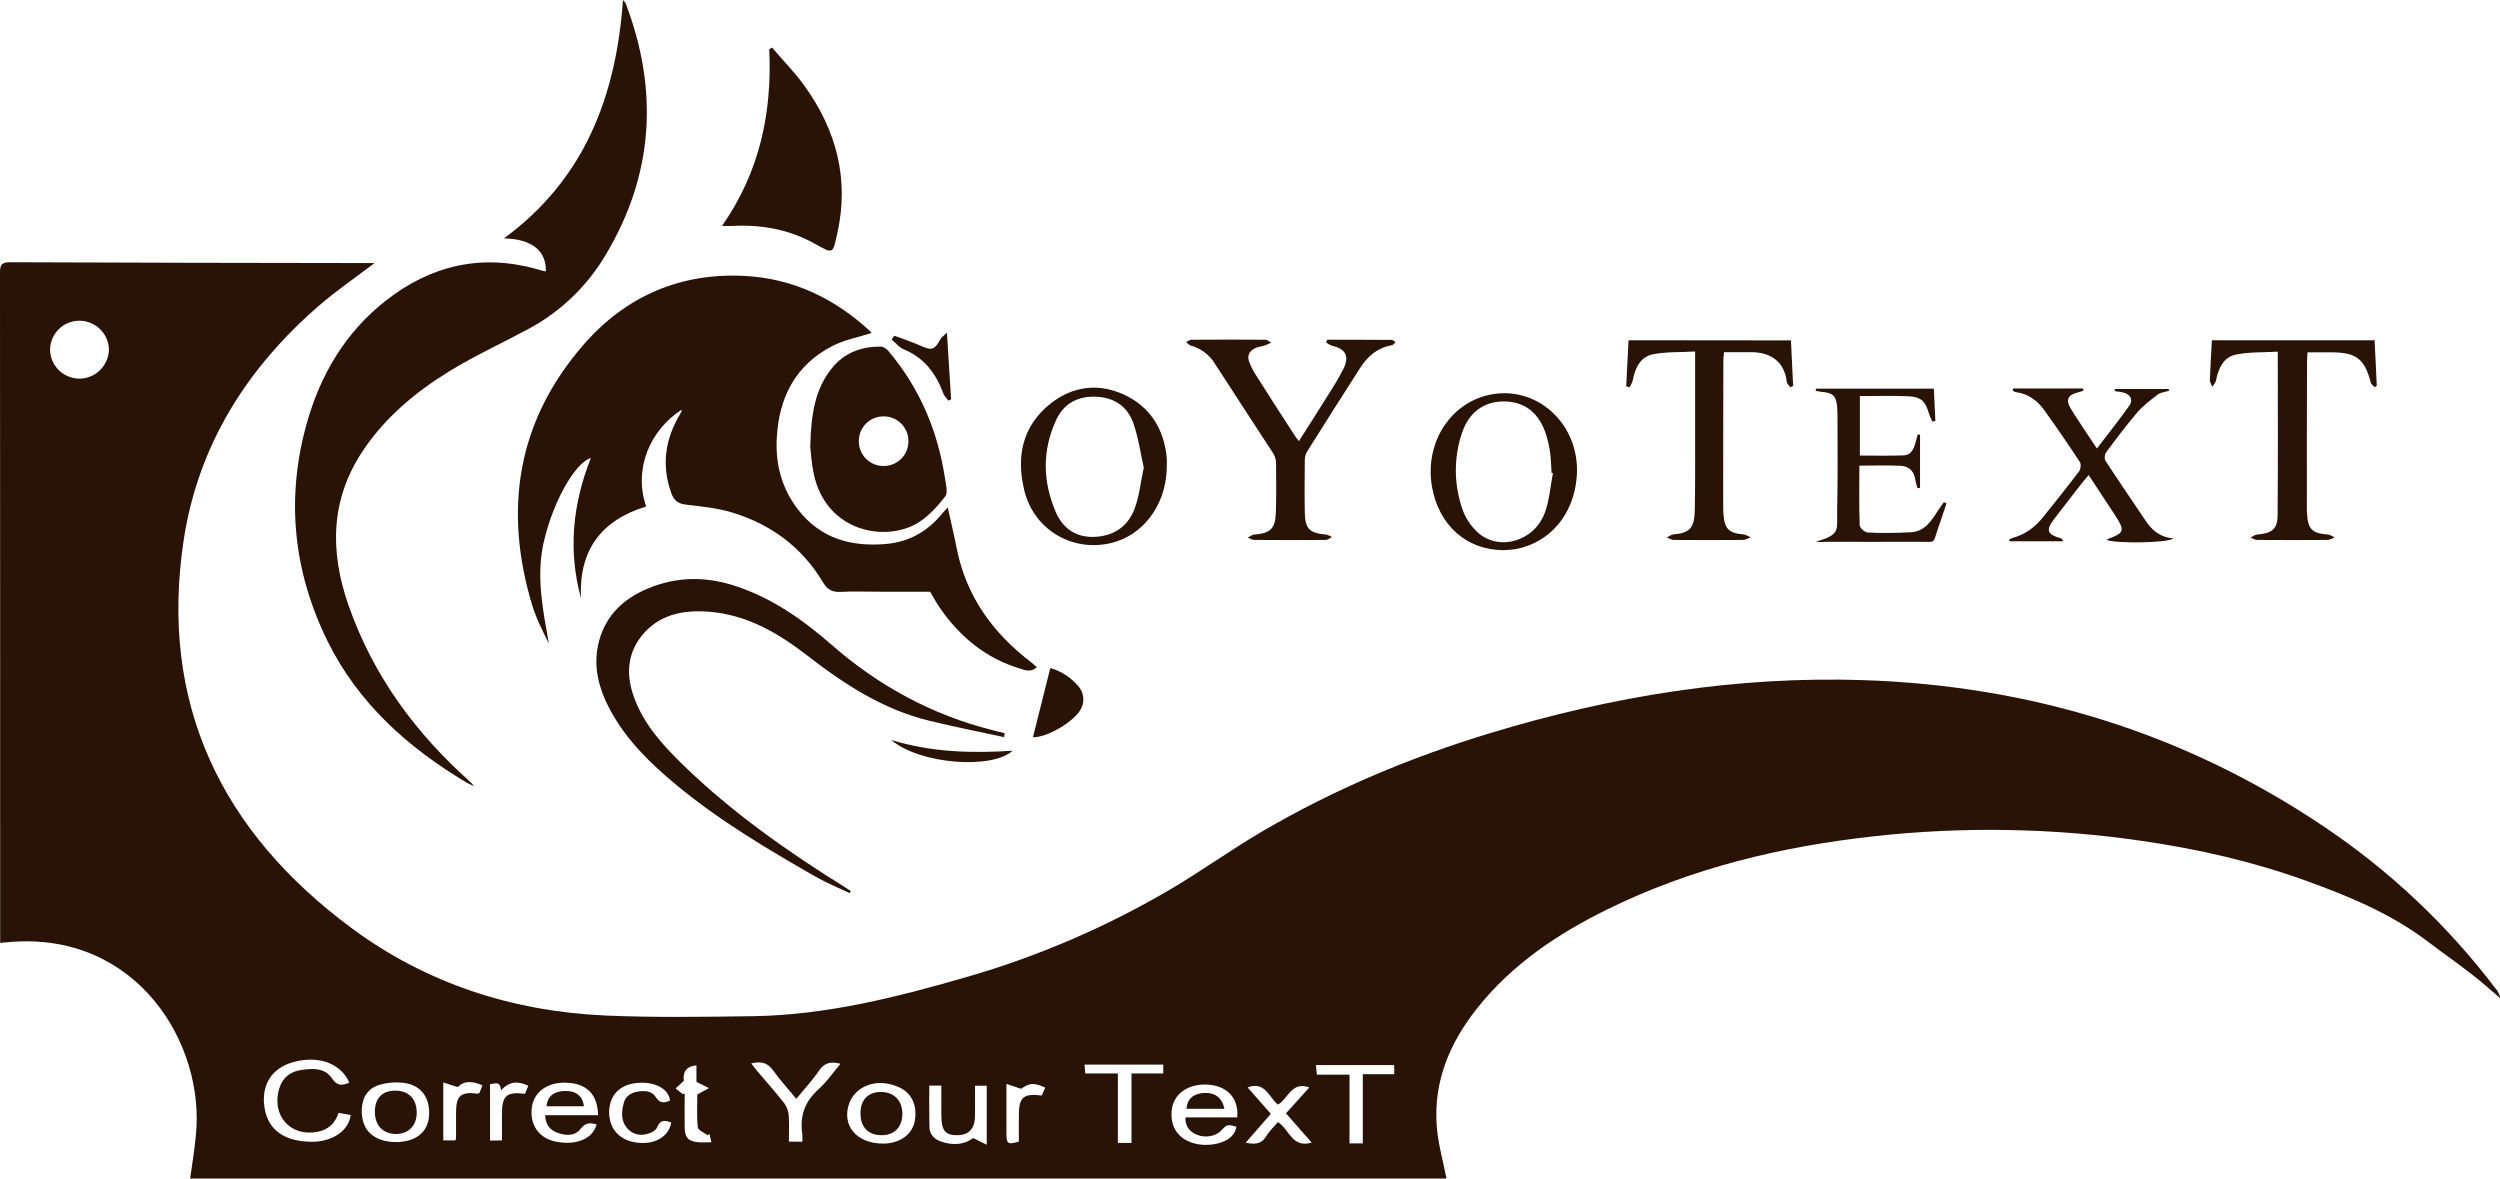 <?xml version="1.0" encoding="utf-8"?>
<!-- Generator: Adobe Illustrator 24.3.0, SVG Export Plug-In . SVG Version: 6.00 Build 0)  -->
<svg version="1.1" id="Layer_1" xmlns="http://www.w3.org/2000/svg" xmlns:xlink="http://www.w3.org/1999/xlink" x="0px" y="0px"
	 viewBox="0 0 1487.2 701.1" style="enable-background:new 0 0 1487.2 701.1;" xml:space="preserve">
<style type="text/css">
	.st0{fill:#291206;}
</style>
<path class="st0" d="M222.8,156.5c-11.6,8.8-22.7,16.4-32.9,25.2c-42.9,37.1-72,83-80.6,139.4c-14.8,97.4,22.4,173.8,100.1,231.2
	c44.4,32.8,95.4,49.3,150.5,51.8c29.4,1.3,59,0.8,88.4,0.4c43.5-0.7,85.3-11.3,126.8-23.3c42.3-12.2,82.9-29.7,120.9-52
	c18.5-10.9,36-23.5,54.5-34.4c43-25.2,88.7-44.4,136.4-58.8c72.2-21.9,146-33.9,221.7-31.4c99.2,3.3,190.8,31.3,273.5,86.9
	c39.3,26.3,73.9,58.9,102.5,96.6c1.5,1.6,2.4,3.7,2.8,5.8c-5.6-4.8-11.1-9.8-17-14.3c-8.6-6.7-17.6-13-26.3-19.6
	c-21.8-16.5-46.7-26.8-72.1-36c-31.6-11.4-64.2-18.9-97.4-23.7c-53-7.8-106.8-8.7-160-2.8c-55.1,6.1-108.6,18.9-158.7,43.6
	c-29.2,14.4-56,32.3-76.7,58.1c-16.6,20.7-26.6,43.9-24.5,71c0.8,10.3,3.8,20.5,5.8,31H113.1c1.2-8.6,2.6-17.1,3.4-25.6
	c5.7-54.8-35.2-121.6-110.8-115.2l-5.6,0.5v-5.7c0-131,0-262-0.1-393c0-4.7,1-6.2,6-6.2c70.8,0.3,141.6,0.4,212.5,0.5L222.8,156.5z
	 M64.8,208.1c-0.1-9.7-8.1-17.4-17.8-17.3c-9.1,0.1-16.6,7.2-17.2,16.4c0,0.5,0,1,0,1.6c0.6,9.7,8.9,17,18.6,16.4
	C57.4,224.6,64.5,217.2,64.8,208.1z M207.8,644c-5-11.5-18.6-16.4-33.6-12.1c-12.6,3.6-18.8,13.5-16.9,26.7
	c2,13.7,12.1,20.8,29,20.6c11.8-0.2,21.3-6.8,22.3-15.9l-7.2-1.3c-2.1,6.4-6.2,10-12.2,11.2c-16.3,3.5-28.1-9.7-23-25.9
	c2-6.5,6.7-9.9,13.1-10.8c6.7-1,13.9-1.4,18.2,5C200.5,646,203.4,646,207.8,644L207.8,644z M355.8,663.4
	c-0.3-12.3-6.6-18.7-18.4-19.3s-20,5.5-21.1,15.2c-1.1,10.2,4.6,18,14.6,19.9c12,2.3,21.8-1.8,24-10.3c-3.6-1-6.5-1.3-9.4,2.5
	c-3.4,4.5-8.8,4.3-13.8,2.5c-4.6-1.6-7.2-5-7.4-10.5L355.8,663.4z M736,664.7c1-10.7-5.2-18-15.7-19.3c-11.9-1.5-21.5,4.3-23.1,13.9
	c-1.7,10.8,3.7,18.7,14.1,21.1c9.1,2.1,23-0.7,24.2-10.2c-5.5-1.4-5.5-1.4-9.2,2.5c-3.2,3.3-9.4,4.4-14.4,2.3
	c-4.2-1.8-6.9-4.9-6.7-10.3L736,664.7z M235.9,679.4c1,0,2,0,3-0.2c10.3-1.1,16.2-7.1,16.4-16.7c0.2-10.3-5.4-17.3-15.7-18.4
	c-4.6-0.5-9.3-0.1-13.7,1.2c-6.9,2-10.4,7.3-10.7,14.7C214.8,672.2,222.2,679.4,235.9,679.4L235.9,679.4z M525.5,680.3
	c1.1,0,2.1-0.1,3.2-0.2c8.6-1.2,14.5-6.5,15.6-13.9c1.3-9.2-2.1-16.3-10.1-19.7c-7.6-3.2-15.5-3.2-22.5,1.4c-2.8,2-5,4.7-6.3,7.9
	C500.2,669.2,509.4,680.4,525.5,680.3L525.5,680.3z M477.3,679.2c0.1-1.4,0.1-2.8,0-4.3c-1.7-10.8,1.4-19.6,9.7-27
	c4.8-4.3,8.6-9.8,13-15.1c-5.8-1.5-9.5-0.6-12.7,4c-4,5.9-8.9,11.1-13.6,16.9c-4.7-5.8-9.7-11.2-13.9-17.1c-3.4-4.7-7.4-5.3-12.9-4
	c1.2,1.5,2.1,2.8,3.1,4c5.5,6.5,11.1,12.8,16.4,19.5c1.6,2.2,2.6,4.8,2.8,7.5c0.4,5.1,0.1,10.2,0.1,15.5L477.3,679.2z M587,681
	v-35.1h-7c0,6.4,0.1,12.3,0,18.3c-0.2,7.6-3.9,11.2-11,11.1c-6.5,0-8.8-2.8-9-10.8c-0.1-6.2,0-12.5,0-18.7h-7.2
	c0,8.5-0.1,16.6,0.1,24.7c0.1,4.3,2.8,7.1,6.7,8.5c7.2,2.6,14,2,19.3-2L587,681z M810.7,680.2V639h18.7v-5.4h-46.6
	c0.2,2,0.4,3.5,0.6,5.7h19.4v40.9L810.7,680.2z M692,633.3h-46.8c0.1,1.8,0.2,3.2,0.4,5.3H665v41.3h8.1v-41.3H692V633.3z
	 M780.3,679.7L765,662.3l13.9-15.4c-10.7-3.9-12.6,6.9-18.7,10.2c-5.4-4.4-7.7-14.2-18-10.2l13.8,15.7l-15,17.2
	c5.3,1,9.3,1,12.2-3.8c1.9-3.2,4.7-5.8,7-8.5C767.1,671.8,768.5,683.2,780.3,679.7L780.3,679.7z M399.3,667.8
	c-3.8-1.6-6.7-1.7-8.5,3c-0.6,1.5-2.8,2.8-4.6,3.4c-4.5,1.6-9,1.1-12.5-2.4c-4.4-4.4-4.1-10-2.7-15.4c1-4.2,4.2-6.3,8.2-7
	s8.5-0.6,10.9,3.2c2.5,4.1,5.2,3.5,8.5,2.1c-0.9-7.9-11-12-21.7-10.2c-9.6,1.6-15,8.6-14.5,18.4c0.6,10,7.5,16.4,18.5,17
	C390.5,680.5,398,675.6,399.3,667.8L399.3,667.8z M406.1,650.8l1.2-0.2c0,6.8-0.1,13.6,0,20.4c0.1,5.8,2.4,8.1,8.2,8.5
	c2.4,0.2,4.8,0,7.7,0l-1.2-5.1l-1,1c-2-1.6-5.7-3-5.9-4.8c-0.7-6.7-0.3-13.5-0.3-19.5l7-3.8l-7.5-3.7v-9.8c-7.2,0.6-8,5.2-7.5,9.2
	l-4.9,4.5L406.1,650.8z M598.7,644.8V674c0,6.5,0.7,7,7.2,5.2c0.1-0.1,0.1-0.3,0.2-0.4c0-5.2-0.1-10.3,0-15.5
	c0-10.6,2.8-13,13.6-11.6c0.7-1.5,1.4-3.1,2.1-4.7c-6.7-3.1-9.3-2.8-14.4,0.7L598.7,644.8z M272.3,646.7l-8.6-2.8v34.5h7.1
	c0.2-0.5,0.5-0.8,0.5-1.1v-15.5c0-10.1,2.9-12.5,12.7-11.2c0.4-0.1,0.8-0.2,1.2-0.4c0.5-1.3,1.1-2.8,1.8-4.5
	C280.8,642.8,275.7,643,272.3,646.7L272.3,646.7z M298.6,678.4v-15.6c0-11,2.7-13.5,13.7-12.1l2-4.8c-6.1-2.9-11.3-2.8-16.3,2.8
	c-0.3-6-3.7-3.9-6.5-3.8v33.6L298.6,678.4z"/>
<path class="st0" d="M405.4,243.8c-18.7,12-28.7,35.3-21,57.5c-26.9,8.2-40.1,26.1-38.8,54.5c-7.7-28.3-5-55.9,5.9-83.3
	c-9.9,2.9-23.3,27.8-28.3,51.2c-4.2,19.8-0.2,39.4,3.3,59.1c-1.7-3.6-3.6-7.1-5.2-10.7c-1.8-3.8-3.3-7.7-4.6-11.7
	c-17.3-57.1-9.2-109.7,30.4-155.3c25.2-29,58-43.2,96.8-40.9c28.5,1.7,52.9,13.6,73.8,32.9c0.3,0.3,0.5,0.6,0.7,1
	c-7.7,2.5-15.9,4-23,7.6c-22.1,11.3-32,30.6-33.3,54.7c-0.9,15.6,2.9,30.1,12.6,42.7c13.4,17.3,31.6,22.3,52.4,20.5
	c13.6-1.2,24.7-7.4,33.3-18c0.8-1,1.8-2,3.4-3.7c1.9,8.6,3.8,16.4,5.3,24.2c5.7,28.8,21.7,50.7,44.6,68.1c1,0.8,1.9,1.6,3.1,2.7
	c-3.5,3.3-7,1.8-10.1,0.8c-20.3-6.1-35.7-18.9-47.6-36.1c-2-2.9-3.6-5.9-5.8-9.6h-29.6c-8,0-16-0.3-24,0.1c-4.8,0.2-7.6-1.5-10-5.5
	c-12.5-21-31-34.7-54.1-41.7c-8.8-2.7-18.2-3.6-27.5-4.7c-4.7-0.5-7.2-2.5-8.7-6.7c-6.1-16.7-3.7-32.4,5.3-47.4
	c0.3-0.6,0.6-1.2,0.9-1.8C405.6,244.5,405.5,244.3,405.4,243.8z"/>
<path class="st0" d="M324.7,161.5c0.4-12.3-8.3-19.3-24.9-19.7c48-35.2,66.7-84.5,70.8-141.8c0.6,0.6,1.1,1.3,1.6,2
	c19.7,51.8,16.7,101.9-11.9,149.6c-10.9,18.5-26.7,33.7-45.6,43.9c-15.6,8.4-31.9,15.9-47,25.1c-20.3,12.4-38.5,27.6-51.8,47.5
	c-19.4,29-19.8,60-8.5,92.2c14.6,41.7,39.8,75.8,72.4,104.9c0.5,0.4,0.9,0.9,2.3,2.5c-2.4-1.1-3.6-1.6-4.6-2.2
	c-34.9-20.8-64.4-47.2-82.6-84c-20.4-41.4-25-84.9-12.4-129.7c8.1-28.9,22.9-54,46.8-72.8c26.8-21.1,56.8-28.2,90.1-18.9
	C321.2,160.7,322.9,161.1,324.7,161.5z"/>
<path class="st0" d="M482,265.7c0.5-18.7,2.6-34,12.9-46.7c7.4-9.2,17.5-12.9,29.1-12.8c1.5,0,3.4,1.3,4.4,2.5
	c18.7,22.1,29.5,47.6,33.8,76.1c0.5,3.5,1.8,8.3,0.1,10.5c-4.5,5.8-9.7,11.6-15.9,15.5c-18.6,11.8-55,6.4-62.4-29.3
	C482.7,275.3,482.4,269,482,265.7z M525.4,247.7c-8.2,0.1-14.7,6.8-14.5,15c0.1,8.2,6.8,14.7,15,14.5c8.2-0.1,14.7-6.8,14.5-15
	c0,0,0,0,0,0c0-0.1,0-0.2,0-0.2C540.2,253.9,533.5,247.5,525.4,247.7L525.4,247.7z"/>
<path class="st0" d="M597.3,438.5c-14.9-3.2-29.9-6.2-44.7-9.8c-27.4-6.7-50.4-21.7-72.3-38.7c-17.5-13.5-36.1-24.4-58.7-26.1
	c-15.4-1.2-29.9,1.7-40,14.5c-8.7,11-9.1,23.6-4.4,36.5c5.9,16.1,17,28.3,29,40c29.3,28.5,62.5,51.8,97.1,73.3
	c1,0.6,1.9,1.3,2.8,1.9l-0.6,1.2c-6.8-3.2-13.7-6-20.2-9.7c-28.8-16.5-57.3-33.4-82.9-54.6c-15.3-12.7-29.6-26.5-39.2-44.3
	c-7.2-13.2-10.9-27.3-6.6-42.2c4.2-14.7,14.4-24.3,28.3-30.2c17.6-7.5,35.3-7.6,53.5-1.4c21.4,7.2,39.4,19.9,56.1,34.5
	c28.1,24.6,59.9,41.9,96.1,51c2.4,0.6,4.7,1.2,7.1,1.8L597.3,438.5z"/>
<path class="st0" d="M459.3,28.3c6.5,7.7,13.7,14.9,19.5,23.1c18.7,26.1,26.4,55,19.4,86.9c-2.9,13-2.1,13-13.7,6.6
	c-15-8.4-31.5-11.4-48.7-10.5c-1.8,0.1-3.5,0-6.3,0c22.4-32,29.9-67.4,28.1-105.1L459.3,28.3z"/>
<path class="st0" d="M772.7,262.4c6.1-9.6,12-18.8,17.8-28.1c3.2-4.9,6.1-9.9,8.8-15.1c3.5-7.4,1.1-11.7-6.8-13.5
	c-1.3-0.5-2.5-1.1-3.6-1.9l0.6-1.7c12.8,0,25.6,0,38.4,0.1c0.8,0,1.5,0.9,2.3,1.3c-0.8,0.7-1.4,1.8-2.3,1.9
	c-8.3,1.4-14.2,6.4-18.6,13.2c-10.6,16.5-21.1,33.1-31.6,49.8c-0.9,1.5-1.5,3.3-1.5,5.1c-0.1,10.5-0.2,21,0,31.5
	c0.2,9.7,2.8,12.1,12.6,13c1.2,0.1,2.4,1,3.6,1.5c-1.3,0.6-2.6,1.7-3.9,1.7c-14.2,0.1-28.3,0.1-42.5,0c-1.2,0-2.5-0.9-3.7-1.4
	c1.2-0.6,2.5-1.7,3.8-1.8c9.7-0.7,12.6-3.5,12.9-13.4s0.2-19.6,0.1-29.5c-0.1-1.8-0.6-3.6-1.5-5.1c-11.7-18-23.5-36-35.1-54
	c-3.2-5.1-8.3-8.8-14.1-10.4c-1-0.3-1.9-1.4-2.8-2.1c1.1-0.5,2.2-1.4,3.2-1.4c14.7-0.1,29.3-0.1,44,0c1.1,0,2.3,1.1,3.4,1.7
	c-1.1,0.6-2.3,1.2-3.5,1.6c-2,0.7-4.3,0.9-6.2,1.8c-3.4,1.7-4.8,4.6-3.3,8.3c1,2.5,2.2,4.9,3.6,7.1c7.9,12.5,15.9,25,24,37.4
	C771.4,260.8,772,261.6,772.7,262.4z"/>
<path class="st0" d="M1412.6,202.4l1.3,27l-1.2,1c-0.8-0.9-2.2-1.8-2.4-2.9c-3.6-14-8.7-17.9-23.3-17.9h-14.3
	c-0.1,2.1-0.3,3.7-0.3,5.3c-0.1,29-0.1,58-0.1,87c0,1.2,0,2.3,0.1,3.5c0.5,9.4,3,11.9,12.5,12.6c1.3,0.1,2.6,1.1,3.9,1.7
	c-1.4,0.5-2.8,1.5-4.2,1.5c-14,0.1-28,0.1-42,0c-1.2,0-2.5-0.9-3.8-1.4c1.3-0.6,2.5-1.7,3.8-1.8c8.8-0.7,12.2-3.2,12.3-11.2
	c0.3-32.1,0.1-64.3,0.1-97.6c-8.3,0.5-16.7,0.1-24.7,1.7c-7.8,1.5-10.6,8.4-12.1,15.6c-0.3,1.3-1.4,2.4-2.2,3.6
	c-0.5-1.4-1.4-2.7-1.4-4.1c0.3-7.8,0.8-15.6,1.2-23.6L1412.6,202.4z"/>
<path class="st0" d="M1065.4,202.5c0.4,9.3,0.9,18.2,1.3,27.1l-1.6,0.8c-0.8-1.1-2.1-2.1-2.2-3.3c-1.3-11.8-9.5-18-22.5-17.6
	c-4.8,0.1-9.6,0-14.8,0c-0.2,1.9-0.4,3.3-0.4,4.7c-0.1,29.1-0.1,58.3-0.1,87.5c0,1.5,0.1,3,0.2,4.5c0.6,8.4,3.3,11,11.8,11.7
	c1.5,0.1,3,1.2,4.4,1.8c-1.6,0.5-3.1,1.5-4.7,1.5c-13.7,0.1-27.3,0.1-41,0c-1.4,0-2.8-0.9-4.2-1.5c1.3-0.6,2.6-1.7,3.9-1.8
	c9.5-0.8,12.5-3.7,12.7-14.2c0.3-15.3,0.2-30.7,0.2-46v-48.6c-8.5,0.5-16.9,0.1-24.9,1.6c-7.7,1.5-10.8,8.2-12.2,15.5
	c-0.3,1.5-1.2,2.8-1.9,4.2l-2-0.6c0.5-9,0.9-18,1.4-27.4L1065.4,202.5z"/>
<path class="st0" d="M894.3,327.3c-22-0.1-38.6-15-42.5-38.1c-4.2-24.9,10-48.3,32.8-54c28.9-7.2,55.6,16.8,53.4,48
	c-1.6,22.8-16,39.8-36.7,43.5C899,327,896.7,327.2,894.3,327.3z M923.8,281.5l-0.8-0.2c-0.3-3.8-0.3-7.7-0.8-11.5
	c-0.5-4-1.4-7.9-2.6-11.7c-4.2-12.7-12.8-19.2-24.9-19.3c-11.9-0.1-21.1,6.6-25.1,19.1c-4.9,14.7-4.7,30.5,0.4,45.1
	c1.8,5.2,4.9,9.8,8.9,13.6c12.8,11.7,34.1,5.4,40.2-11.9C921.7,297.5,922.3,289.3,923.8,281.5z"/>
<path class="st0" d="M694.1,277.1c0.1,20.9-11.9,39-29.6,44.9c-24.1,8-49.3-5.7-55.2-30.4c-4.8-20-1.2-38,15.5-51.4
	c13.1-10.4,28.2-12.4,43.3-5.7c16,7.2,24.4,20.6,26,38.1C694.2,274.1,694.1,275.6,694.1,277.1z M680.4,278.1
	c-1.9-8.5-3.2-17.8-6.2-26.4c-3.5-9.9-11.4-15.3-22.2-15.7s-19,3.9-23.6,13.6c-8.5,18.2-8.2,36.8-0.3,55.1
	c4.5,10.3,12.8,15.5,24.3,14.6c11.3-0.9,19.2-7,22.8-17.4C677.8,294.6,678.6,286.7,680.4,278.1L680.4,278.1z"/>
<path class="st0" d="M1197.6,231.1h41.5l0.3,1.3c-1.2,0.4-2.3,0.8-3.5,1.1c-5.7,1.4-7.2,4.4-4.1,9.5c4.8,7.8,10,15.3,15.6,23.8
	c6.8-8.9,13.4-17.1,19.5-25.8c2.2-3.2,0.2-6.6-3.8-7.5c-1.7-0.4-3.4-0.6-5.1-0.8c0-0.4,0.1-0.9,0.1-1.3h32l0.2,1.1
	c-2.3,0.7-4.9,0.9-6.7,2.2c-4.3,3.3-8.8,6.7-12.3,10.8c-6.5,7.6-12.5,15.6-18.4,23.6c-0.9,1.2-1.2,3.9-0.4,5
	c7.8,12,15.9,23.8,23.9,35.7c3.8,5.7,8.7,9.9,16.6,10.5c-3.7,2.9-35.9,3-39.6,0.9c0.1-0.1,0.1-0.4,0.2-0.4c10.3-3.9,10.7-5,4.4-14.6
	l-15.5-23.6c-1.8,2.2-3.4,4-4.9,5.9c-5.2,6.7-10.4,13.4-15.6,20.2s-4.1,9.2,3.8,11.5c0.6,0.2,1.1,0.5,1.5,1.8h-31.9
	c-0.1-0.3-0.1-0.6-0.2-1c0.6-0.4,1.3-0.7,2-1c7.6-2,13.5-6.5,18.3-12.5c7.2-9,14.4-18,21.3-27.1c1-1.3,1.3-4.2,0.5-5.5
	c-6.9-10.5-13.9-20.8-21.2-30.9c-4.1-5.7-9.5-9.8-16.8-10.7c-0.7-0.2-1.4-0.5-2-0.9C1197.4,231.9,1197.5,231.5,1197.6,231.1z"/>
<path class="st0" d="M1080.2,322.2c15.2-4.2,12.4-7,12.7-19.4c0.4-17.6,0.2-35.3,0.2-53c0-2.5,0-5-0.2-7.5c-0.6-6.9-2.4-8.6-9.3-9.2
	c-1.2-0.1-2.3-0.4-3.5-0.6l0.2-1.3h70.1c0.3,6.3,0.6,12.8,0.9,19.2l-1.8,0.4c-0.8-1.6-1.4-3.2-2-4.8c-2.2-7.5-4.8-10-12.7-10.3
	c-9.3-0.3-18.6-0.1-28.4-0.1v35.4c8.7,0,17.5,0.2,26.2-0.1c4-0.2,5.8-3.5,6.8-7.1c0.5-1.8,0.9-3.6,1.4-5.4l1.4,0.2v31.6l-1.5,0.2
	c-0.5-1.6-1-3.2-1.3-4.9c-0.7-5-3.6-8.1-8.5-8.4c-8.1-0.4-16.2-0.1-24.8-0.1c0,12-0.2,23.7,0.2,35.5c0,1.5,3.1,4.2,4.8,4.3
	c8.7,0.4,17.3,0.3,26-0.2c8.1-0.6,12-7,15.9-13.1c1-1.6,2.3-3.2,3.4-4.8l1.5,0.8c-1.6,4.8-3.1,9.5-4.8,14.3
	c-3.6,10.2-0.9,8.4-11.9,8.5c-18.5,0.1-37,0-55.5,0C1084,322.6,1082.1,322.4,1080.2,322.2z"/>
<path class="st0" d="M624.8,397.4c6.5,1.8,12.2,5.6,16.6,10.7c3.2,3.6,4,8.7,1.9,13.1c-3.5,7.8-21,17.9-28.8,17.3L624.8,397.4z"/>
<path class="st0" d="M532,199.7c5.1,1.9,10.2,3.6,15.2,5.8c7.1,3.2,8.7,2.8,12.3-3.8c0.6-1.1,1.8-1.8,3.8-3.8
	c0.9,14.3,1.7,27,2.5,39.7l-1.6,0.7c-1-1.4-2.4-2.6-3-4.2c-4.4-11.9-11.4-21.3-23.6-26.3c-2.7-1.1-4.8-3.8-7.2-5.8L532,199.7z"/>
<path class="st0" d="M530.2,440.2c24.5,7.5,48.3,7.9,72.2,6.4C589.9,457.9,547,454.6,530.2,440.2z"/>
<path class="st0" d="M347.4,658.1h-22.3c0.6-5.9,4.3-8.9,10.8-9.1C342.6,648.8,346.6,651.9,347.4,658.1z"/>
<path class="st0" d="M728.4,659.6h-22.6c0.5-5.9,4-9,10.2-9.4C722.7,649.8,726.9,652.8,728.4,659.6z"/>
<path class="st0" d="M223,661.1c0.1-7.9,4.5-12.4,12.4-12.3s12.5,5.1,12.5,13.1c0,7.7-4.8,12.6-12.3,12.7
	C227.7,674.5,222.9,669.4,223,661.1z"/>
<path class="st0" d="M511.9,662.1c0-7.9,4.6-12.6,12.3-12.5s12.6,5.1,12.6,13s-4.8,12.9-12.7,12.7S511.8,670.3,511.9,662.1z"/>
</svg>
